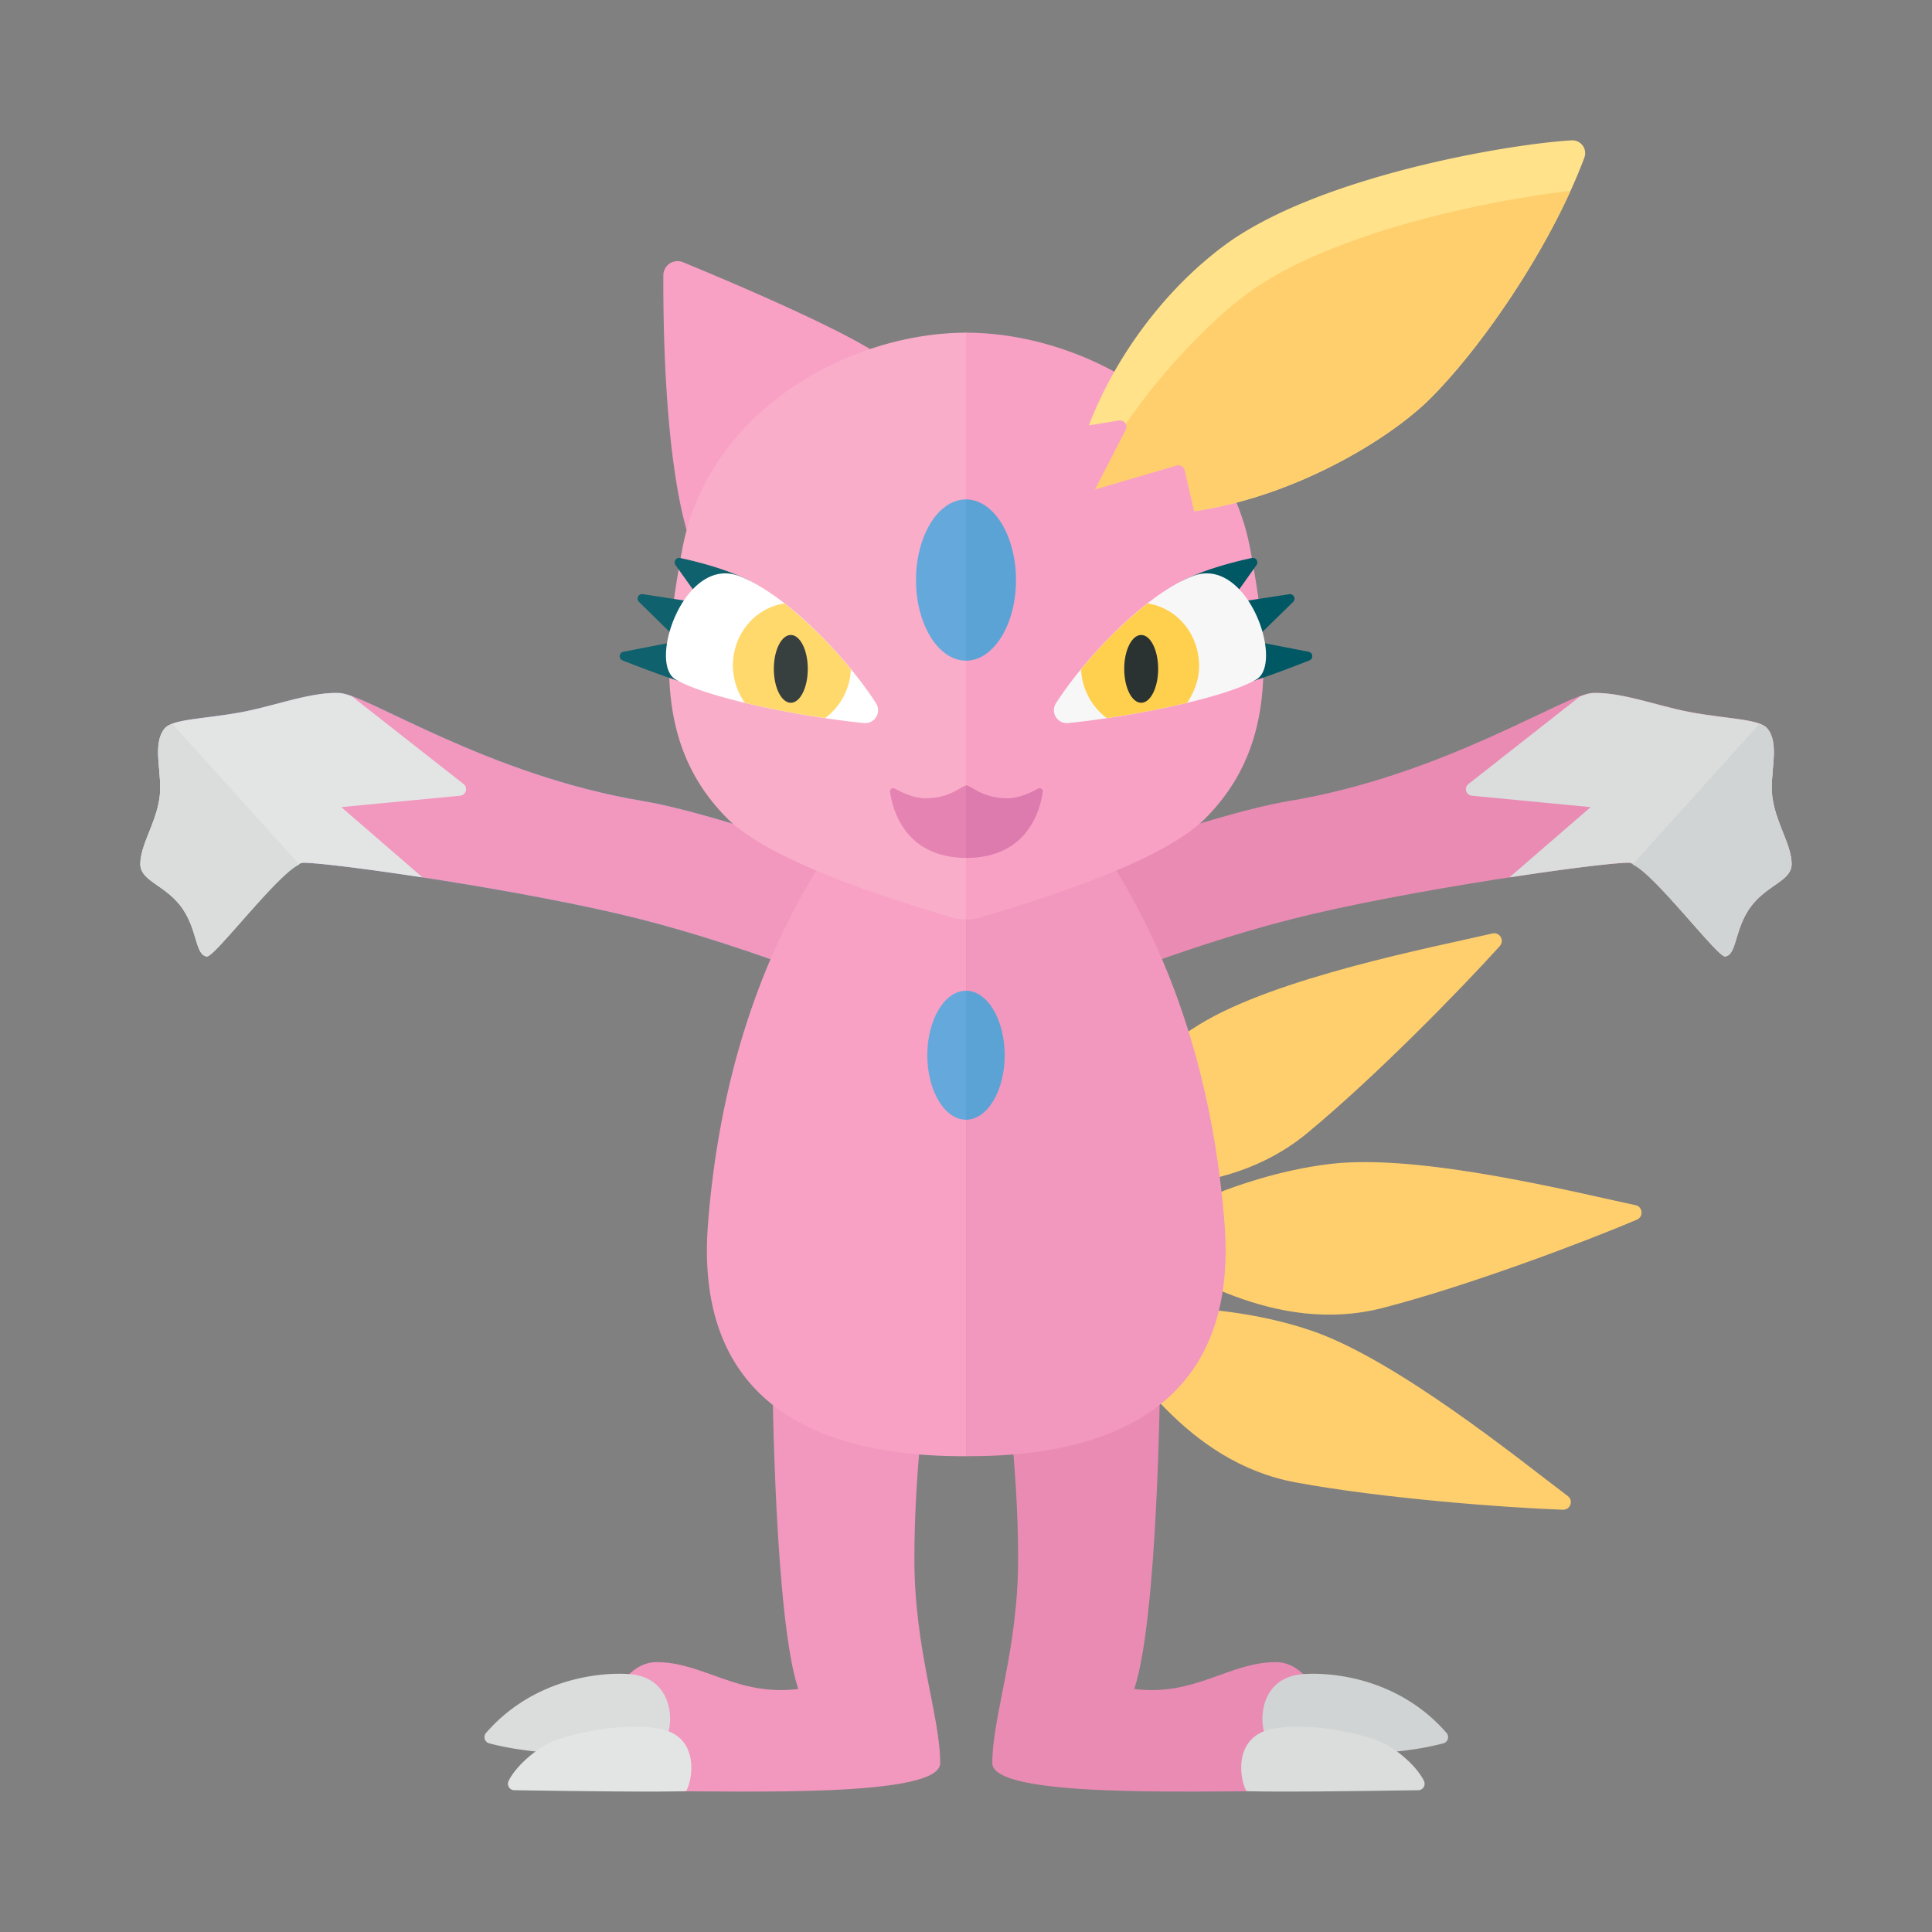 <svg xmlns="http://www.w3.org/2000/svg" width="100%" height="100%" viewBox="-2.72 -2.72 37.44 37.44"><rect x="-2.72" y="-2.72" width="37.44" height="37.44" fill="#808080" stroke="none"/><path fill="#EA8BB4" d="M16.563 14.679c.596-.325 4.146-1.618 5.701-1.877 3-.5 5.342-2.066 5.868-2.092.553-.028 1.263.25 1.895.368.725.136 1.347.132 1.5.316.263.316.03.889.105 1.368.079.5.368.895.368 1.263 0 .316-.447.395-.763.789-.353.441-.289.974-.526 1-.157.017-1.526-1.816-1.868-1.816-.581 0-4.342.539-6.526 1.092s-4.684 1.579-5.026 1.789c-.343.212-.728-2.2-.728-2.2z"/><path fill="#DADDDC" d="M30.026 11.079c.725.136 1.347.132 1.5.316.263.316.03.889.105 1.368.079.5.368.895.368 1.263 0 .316-.447.395-.763.789-.353.441-.289.974-.526 1-.157.017-1.526-1.816-1.868-1.816-.264 0-1.183.112-2.311.284l1.574-1.362-2.303-.221a.127.127 0 01-.066-.226l2.166-1.7c.091-.032.176-.06.23-.063.553-.028 1.263.249 1.894.368z"/><path fill="#D1D4D4" d="M31.526 11.394c.263.316.03.889.105 1.368.079.5.368.895.368 1.263 0 .316-.447.395-.763.789-.353.441-.289.974-.526 1-.148.016-1.369-1.601-1.793-1.781l2.458-2.722c.062.025.122.048.151.083z"/><g fill="#47A1B4"><path d="M15.437 14.679c-.596-.325-4.146-1.618-5.701-1.877-3-.5-5.342-2.066-5.868-2.092-.553-.028-1.263.25-1.895.368-.725.136-1.347.132-1.5.316-.263.316-.03.889-.105 1.368-.079.501-.368.895-.368 1.264 0 .316.447.395.763.789.353.441.289.974.526 1 .157.017 1.526-1.816 1.868-1.816.581 0 4.342.539 6.526 1.092s4.684 1.579 5.026 1.789c.343.211.728-2.201.728-2.201z"/><path d="M1.974 11.079c-.725.136-1.347.132-1.5.316-.263.316-.03.889-.105 1.368-.08.5-.369.894-.369 1.263 0 .316.447.395.763.789.353.441.289.974.526 1 .157.017 1.526-1.816 1.868-1.816.264 0 1.183.112 2.311.284l-1.574-1.362 2.304-.221a.127.127 0 00.066-.226l-2.166-1.7a1.026 1.026 0 00-.23-.063c-.553-.028-1.263.249-1.894.368z"/><path d="M.624 11.312l2.458 2.722c-.423.18-1.644 1.798-1.793 1.781-.237-.026-.173-.559-.526-1C.447 14.42 0 14.342 0 14.026c0-.368.289-.763.368-1.263.076-.479-.158-1.053.105-1.368.03-.036.09-.059.151-.083z"/></g><path fill="#F297BE" d="M15.437 14.679c-.596-.325-4.146-1.618-5.701-1.877-3-.5-5.342-2.066-5.868-2.092-.553-.028-1.263.25-1.895.368-.725.136-1.347.132-1.5.316-.263.316-.03.889-.105 1.368-.079.501-.368.895-.368 1.264 0 .316.447.395.763.789.353.441.289.974.526 1 .157.017 1.526-1.816 1.868-1.816.581 0 4.342.539 6.526 1.092s4.684 1.579 5.026 1.789c.343.211.728-2.201.728-2.201z"/><path fill="#E3E5E5" d="M1.974 11.079c-.725.136-1.347.132-1.5.316-.263.316-.03.889-.105 1.368-.08.5-.369.894-.369 1.263 0 .316.447.395.763.789.353.441.289.974.526 1 .157.017 1.526-1.816 1.868-1.816.264 0 1.183.112 2.311.284l-1.574-1.362 2.304-.221a.127.127 0 00.066-.226l-2.166-1.7a1.026 1.026 0 00-.23-.063c-.553-.028-1.263.249-1.894.368z"/><path fill="#DADDDC" d="M.624 11.312l2.458 2.722c-.423.18-1.644 1.798-1.793 1.781-.237-.026-.173-.559-.526-1C.447 14.42 0 14.342 0 14.026c0-.368.289-.763.368-1.263.076-.479-.158-1.053.105-1.368.03-.036.09-.059.151-.083z"/><path fill="#F297BE" d="M15.25 24.039h-3s.042 4.618.5 5.972c-1.188.146-1.833-.521-2.75-.521-1.042 0-1.583 2.5-.042 2.5 1.792 0 5.542.125 5.542-.542 0-.917-.5-2.188-.5-3.958 0-1.809.25-3.451.25-3.451z"/><path fill="#DADDDC" d="M9.618 29.741c-.311-.064-1.857-.101-2.92 1.122a.125.125 0 00.062.201c1.199.314 2.843.226 3.358-.032.208-.104.312-1.125-.5-1.291z"/><path fill="#E3E5E5" d="M10.074 30.782c-.323-.066-1.104-.083-1.988.208-.328.108-.777.463-.948.797-.043.084.012.184.107.185 1.215.02 2.832.038 3.33.018.103-.145.311-1.041-.501-1.208z"/><path fill="#EA8BB4" d="M16.76 24.039h3s-.042 4.618-.5 5.972c1.188.146 1.833-.521 2.75-.521 1.042 0 1.583 2.5.042 2.5-1.792 0-5.542.125-5.542-.542 0-.917.5-2.188.5-3.958 0-1.809-.25-3.451-.25-3.451z"/><path fill="#D1D4D4" d="M22.393 29.741c.311-.064 1.857-.101 2.92 1.122a.125.125 0 01-.062.201c-1.199.314-2.843.226-3.358-.032-.209-.104-.313-1.125.5-1.291z"/><path fill="#DADDDC" d="M21.937 30.782c.323-.066 1.104-.083 1.988.208.328.108.777.463.948.797.043.084-.012.184-.107.185-1.215.02-2.832.038-3.33.018-.104-.145-.312-1.041.501-1.208z"/><path fill="#FFCF6E" d="M23.083 19.833c1.736-.2 4.752.56 5.891.802.143.03.16.224.025.282-1.017.432-3.269 1.282-4.917 1.708-2.083.538-3.925-.708-5.047-1.313.001 0 1.88-1.228 4.048-1.479zm-4.715 2.851c.761 1.023 1.904 2.931 4.019 3.323 1.674.311 4.073.491 5.178.53.147.005.213-.178.096-.266-.931-.7-3.343-2.664-5.001-3.216-2.07-.691-4.292-.371-4.292-.371zm-.888-2.5c1.273.075 3.469.425 5.129-.943 1.314-1.083 2.995-2.805 3.734-3.626.098-.109.001-.278-.142-.245-1.135.263-4.19.848-5.678 1.763-1.86 1.144-3.043 3.051-3.043 3.051z"/><path fill="#F8A1C4" d="M13.667 13.292c-.708 1-2.333 3.417-2.667 7.708s3.458 4.5 5 4.5V13.292s-2.282-.072-2.333 0zm-3.09-5.771c-.415-1.499-.447-3.941-.442-4.904a.275.275 0 01.382-.255c.991.408 3.623 1.522 4.047 1.993.502.559-2.537 3.609-3.792 3.364-.098-.019-.168-.102-.195-.198z"/><path fill="#F9ADC8" d="M10.5 7.929c-.373 2.014-.52 3.818.879 5.217.889.889 3.466 1.644 4.326 1.909a1 1 0 00.305.043V3.727c-2.26 0-5.01 1.5-5.51 4.202z"/><path fill="#F297BE" d="M18.344 13.292c.708 1 2.333 3.417 2.667 7.708.333 4.292-3.469 4.5-5.01 4.5V13.292c-.001 0 2.291-.072 2.343 0z"/><path fill="#F8A1C4" d="M21.51 7.929c.373 2.014.52 3.818-.879 5.217-.889.889-3.466 1.644-4.326 1.909a1 1 0 01-.305.043V3.727c2.26 0 5.01 1.5 5.51 4.202z"/><path fill="#FFE28A" d="M18.059 7.035c0-1.375 1.123-3.641 2.941-4.994C22.792.708 26.477.073 27.736 0a.248.248 0 01.248.332C27.358 2.008 26.042 3.958 25 5c-1.12 1.12-4.316 2.869-6.941 2.035z"/><path fill="#FFCF6E" d="M18.61 7.169C21.116 7.628 23.957 6.043 25 5c.91-.91 2.029-2.513 2.715-4.021-1.533.169-4.667.802-6.277 2-1.499 1.115-3.501 3.771-2.828 4.19z"/><path fill="#F8A1C4" d="M16.375 5.848l2.589-.419a.125.125 0 01.131.181L18.5 6.765l1.581-.463a.125.125 0 01.157.092l.429 1.871-3.417-.5-.875-1.917z"/><path fill="#E583B2" d="M16.017 12.5c-.109 0-.297.25-.813.25-.211 0-.449-.113-.583-.188-.045-.025-.1.011-.093.062.048.344.289 1.282 1.488 1.282V12.5z"/><path fill="#DD7AAE" d="M16 12.5c.109 0 .297.25.812.25.211 0 .449-.113.583-.188.045-.025.1.011.093.062-.048.344-.289 1.282-1.488 1.282V12.5z"/><path fill="#0E616D" d="M10.371 8.231c-.047-.066.01-.155.089-.138.403.087.919.228 1.325.431.486.243-.286 1.937-.841 2.105-.451-.109-1.196-.392-1.599-.551-.082-.032-.07-.152.017-.168l1.074-.208-.773-.758a.088.088 0 01.075-.15l1.163.179-.53-.742z"/><path fill="#FFF" d="M14.018 11.292a.25.25 0 00.239-.383c-.576-.897-1.741-2.111-2.648-2.464-1.06-.412-1.783 1.68-1.236 2.002.613.36 2.417.721 3.645.845z"/><path fill="#FFD96C" d="M13.27 11.196a18.611 18.611 0 01-1.556-.296 1.276 1.276 0 01-.232-.713c0-.631.439-1.13 1-1.213a8.36 8.36 0 011.287 1.278 1.241 1.241 0 01-.499.944z"/><ellipse cx="12.605" cy="10.242" fill="#373F3F" rx=".329" ry=".657"/><path fill="#005865" d="M21.629 8.231c.047-.066-.01-.155-.089-.138-.403.087-.919.228-1.325.431-.486.243.286 1.937.841 2.105.451-.109 1.196-.392 1.599-.551.082-.032.07-.152-.017-.168l-1.074-.208.775-.757a.088.088 0 00-.075-.15l-1.163.179.528-.743z"/><path fill="#F7F7F7" d="M17.982 11.292a.25.25 0 01-.239-.383c.576-.897 1.741-2.111 2.648-2.464 1.06-.412 1.783 1.68 1.236 2.002-.613.36-2.417.721-3.645.845z"/><path fill="#FFD04D" d="M18.23 10.252a8.405 8.405 0 011.287-1.278c.561.083 1 .583 1 1.213 0 .271-.097.508-.232.713-.492.118-1.039.219-1.556.296a1.247 1.247 0 01-.499-.944z"/><ellipse cx="19.395" cy="10.242" fill="#2B3332" rx=".329" ry=".657"/><path fill="#65A9DC" d="M16 6.958v3.125c-.535 0-.969-.7-.969-1.562 0-.863.434-1.563.969-1.563z"/><path fill="#5CA3D5" d="M16 6.958v3.125c.535 0 .969-.7.969-1.562 0-.863-.434-1.563-.969-1.563z"/><path fill="#65A9DC" d="M15.25 17.729c0 .69.336 1.25.75 1.25v-2.5c-.414 0-.75.56-.75 1.25z"/><path fill="#5CA3D5" d="M16.75 17.729c0 .69-.336 1.25-.75 1.25v-2.5c.414 0 .75.56.75 1.25z"/></svg>